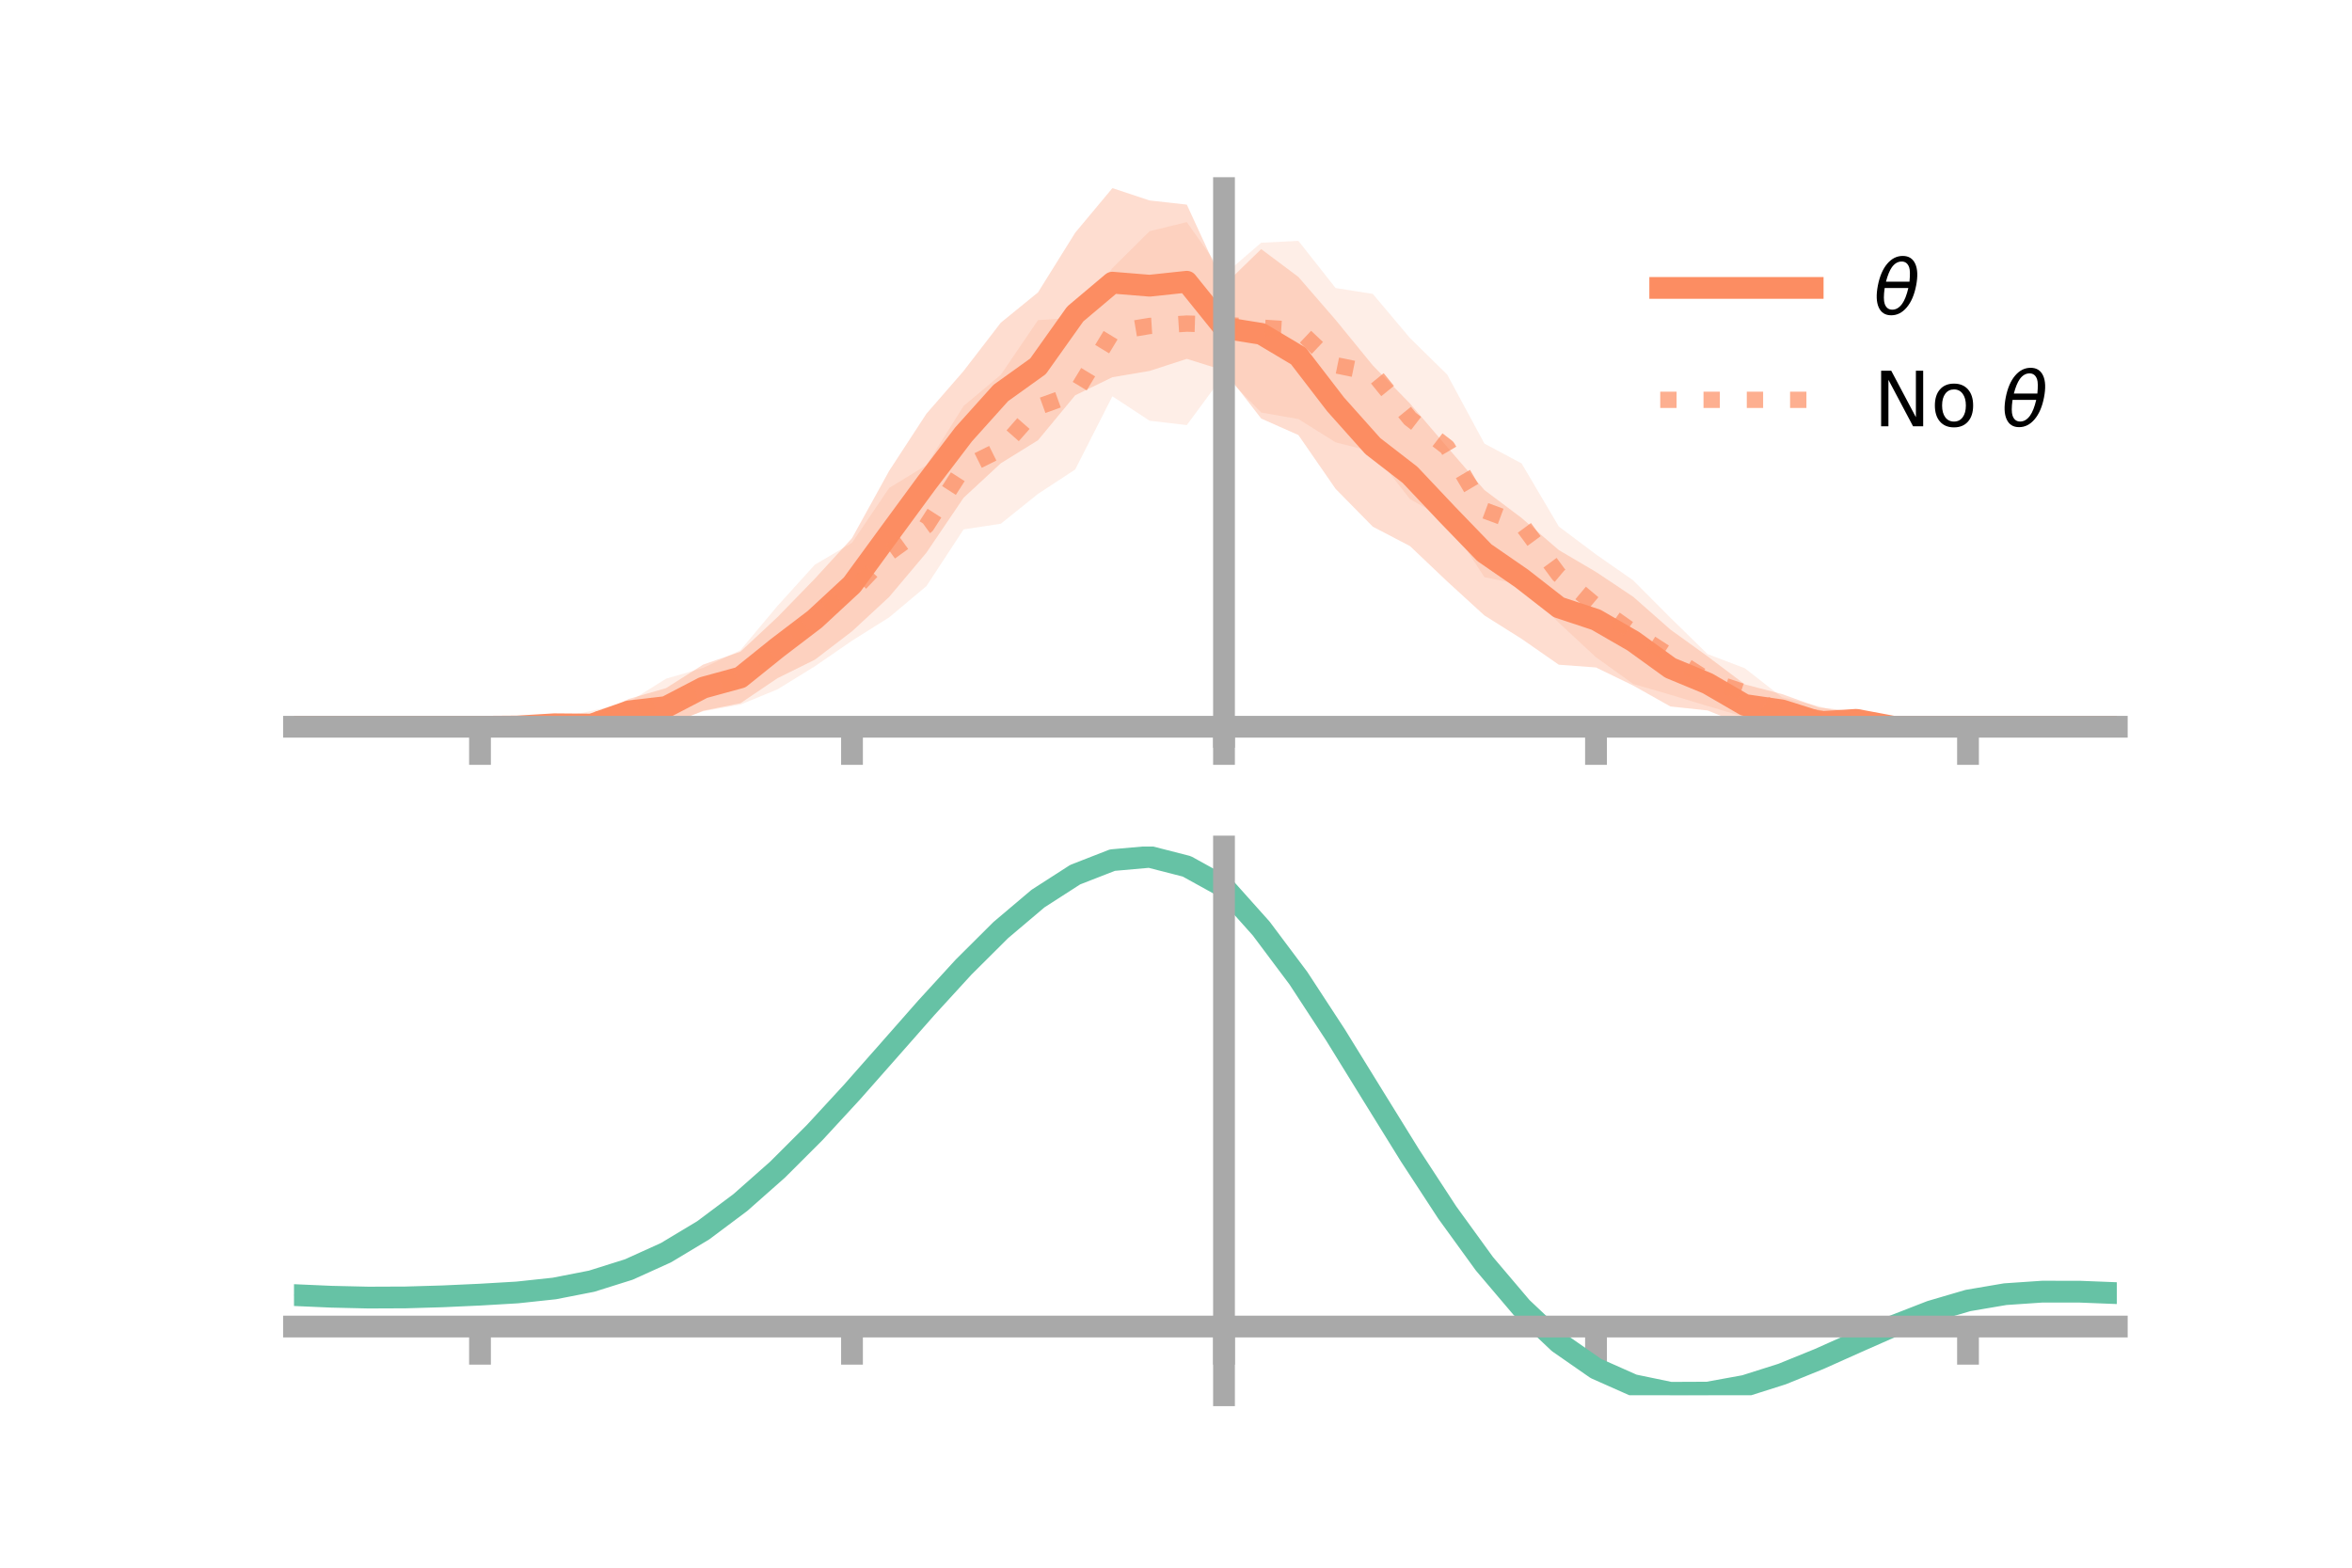 <?xml version="1.0" encoding="utf-8" standalone="no"?>
<!DOCTYPE svg PUBLIC "-//W3C//DTD SVG 1.1//EN"
  "http://www.w3.org/Graphics/SVG/1.1/DTD/svg11.dtd">
<!-- Created with matplotlib (https://matplotlib.org/) -->
<svg height="144pt" version="1.1" viewBox="0 0 216 144" width="216pt" xmlns="http://www.w3.org/2000/svg" xmlns:xlink="http://www.w3.org/1999/xlink">
 <defs>
  <style type="text/css">*{stroke-linecap:butt;stroke-linejoin:round;}</style>
 </defs>
 <g id="figure_1">
  <g id="patch_1">
   <path d="M 0 144 
L 216 144 
L 216 0 
L 0 0 
z
" style="fill:none;"/>
  </g>
  <g id="axes_1">
   <g id="patch_2">
    <path d="M 27 67.68 
L 194.4 67.68 
L 194.4 17.28 
L 27 17.28 
z
" style="fill:none;"/>
   </g>
   <g id="PolyCollection_1">
    <path clip-path="url(#pb8aa6380fd)" d="M 27 66.756 
L 27 66.756 
L 30.416 66.756 
L 33.833 66.756 
L 37.249 66.756 
L 40.665 66.756 
L 44.082 66.756 
L 47.498 66.585 
L 50.914 66.022 
L 54.331 65.841 
L 57.747 64.197 
L 61.163 63.21 
L 64.58 61.043 
L 67.996 59.864 
L 71.412 56.676 
L 74.829 53.159 
L 78.245 49.434 
L 81.661 43.245 
L 85.078 38.004 
L 88.494 34.078 
L 91.91 29.64 
L 95.327 26.858 
L 98.743 21.378 
L 102.159 17.28 
L 105.576 18.414 
L 108.992 18.794 
L 112.408 26.208 
L 115.824 22.88 
L 119.241 25.44 
L 122.657 29.383 
L 126.073 33.565 
L 129.49 37.069 
L 132.906 41.061 
L 136.322 45.01 
L 139.739 47.578 
L 143.155 50.525 
L 146.571 52.537 
L 149.988 54.817 
L 153.404 57.829 
L 156.82 60.291 
L 160.237 62.864 
L 163.653 63.753 
L 167.069 64.988 
L 170.486 65.357 
L 173.902 66.311 
L 177.318 66.66 
L 180.735 66.755 
L 184.151 66.756 
L 187.567 66.756 
L 190.984 66.756 
L 194.4 66.756 
L 194.4 66.756 
L 194.4 66.756 
L 190.984 66.756 
L 187.567 66.756 
L 184.151 66.756 
L 180.735 66.757 
L 177.318 66.865 
L 173.902 67.206 
L 170.486 66.881 
L 167.069 67.68 
L 163.653 66.754 
L 160.237 66.65 
L 156.82 65.26 
L 153.404 64.892 
L 149.988 62.971 
L 146.571 61.311 
L 143.155 61.057 
L 139.739 58.681 
L 136.322 56.53 
L 132.906 53.408 
L 129.49 50.161 
L 126.073 48.377 
L 122.657 44.904 
L 119.241 39.961 
L 115.824 38.447 
L 112.408 34.029 
L 108.992 32.964 
L 105.576 34.072 
L 102.159 34.648 
L 98.743 36.309 
L 95.327 40.437 
L 91.91 42.556 
L 88.494 45.723 
L 85.078 50.768 
L 81.661 54.828 
L 78.245 57.992 
L 74.829 60.601 
L 71.412 62.291 
L 67.996 64.597 
L 64.58 65.287 
L 61.163 66.683 
L 57.747 66.49 
L 54.331 67.269 
L 50.914 67.031 
L 47.498 66.879 
L 44.082 66.756 
L 40.665 66.756 
L 37.249 66.756 
L 33.833 66.756 
L 30.416 66.756 
L 27 66.756 
z
" style="fill:#fc8d62;fill-opacity:0.3;"/>
   </g>
   <g id="PolyCollection_2">
    <path clip-path="url(#pb8aa6380fd)" d="M 27 66.756 
L 27 66.756 
L 30.416 66.756 
L 33.833 66.756 
L 37.249 66.756 
L 40.665 66.756 
L 44.082 66.756 
L 47.498 66.606 
L 50.914 66.005 
L 54.331 65.297 
L 57.747 64.484 
L 61.163 62.344 
L 64.58 61.348 
L 67.996 59.725 
L 71.412 55.646 
L 74.829 51.873 
L 78.245 49.858 
L 81.661 44.818 
L 85.078 42.731 
L 88.494 37.291 
L 91.91 34.425 
L 95.327 29.405 
L 98.743 29.178 
L 102.159 24.626 
L 105.576 21.234 
L 108.992 20.401 
L 112.408 25.237 
L 115.824 22.296 
L 119.241 22.126 
L 122.657 26.456 
L 126.073 26.997 
L 129.49 31.053 
L 132.906 34.407 
L 136.322 40.746 
L 139.739 42.567 
L 143.155 48.36 
L 146.571 50.927 
L 149.988 53.309 
L 153.404 56.741 
L 156.82 60.083 
L 160.237 61.38 
L 163.653 64.049 
L 167.069 64.877 
L 170.486 65.88 
L 173.902 66.072 
L 177.318 66.465 
L 180.735 66.756 
L 184.151 66.756 
L 187.567 66.756 
L 190.984 66.756 
L 194.4 66.756 
L 194.4 66.756 
L 194.4 66.756 
L 190.984 66.756 
L 187.567 66.756 
L 184.151 66.756 
L 180.735 66.756 
L 177.318 66.951 
L 173.902 67.071 
L 170.486 67.275 
L 167.069 67.077 
L 163.653 67.073 
L 160.237 65.869 
L 156.82 64.852 
L 153.404 63.817 
L 149.988 62.825 
L 146.571 60.373 
L 143.155 57.201 
L 139.739 53.725 
L 136.322 53.018 
L 132.906 47.768 
L 129.49 45.853 
L 126.073 41.487 
L 122.657 40.633 
L 119.241 38.492 
L 115.824 37.893 
L 112.408 34.414 
L 108.992 39.047 
L 105.576 38.647 
L 102.159 36.402 
L 98.743 43.125 
L 95.327 45.366 
L 91.91 48.109 
L 88.494 48.628 
L 85.078 53.839 
L 81.661 56.704 
L 78.245 58.852 
L 74.829 61.206 
L 71.412 63.316 
L 67.996 64.723 
L 64.58 65.335 
L 61.163 66.524 
L 57.747 66.713 
L 54.331 67.037 
L 50.914 67.129 
L 47.498 66.905 
L 44.082 66.756 
L 40.665 66.756 
L 37.249 66.756 
L 33.833 66.756 
L 30.416 66.756 
L 27 66.756 
z
" style="fill:#fc8d62;fill-opacity:0.15;"/>
   </g>
   <g id="matplotlib.axis_1">
    <g id="xtick_1">
     <g id="line2d_1">
      <defs>
       <path d="M 0 0 
L 0 3.5 
" id="mac7288c41c" style="stroke:#a9a9a9;stroke-width:2;"/>
      </defs>
      <g>
       <use style="fill:#a9a9a9;stroke:#a9a9a9;stroke-width:2;" x="44.082" xlink:href="#mac7288c41c" y="66.756"/>
      </g>
     </g>
    </g>
    <g id="xtick_2">
     <g id="line2d_2">
      <g>
       <use style="fill:#a9a9a9;stroke:#a9a9a9;stroke-width:2;" x="78.245" xlink:href="#mac7288c41c" y="66.756"/>
      </g>
     </g>
    </g>
    <g id="xtick_3">
     <g id="line2d_3">
      <g>
       <use style="fill:#a9a9a9;stroke:#a9a9a9;stroke-width:2;" x="112.408" xlink:href="#mac7288c41c" y="66.756"/>
      </g>
     </g>
    </g>
    <g id="xtick_4">
     <g id="line2d_4">
      <g>
       <use style="fill:#a9a9a9;stroke:#a9a9a9;stroke-width:2;" x="146.571" xlink:href="#mac7288c41c" y="66.756"/>
      </g>
     </g>
    </g>
    <g id="xtick_5">
     <g id="line2d_5">
      <g>
       <use style="fill:#a9a9a9;stroke:#a9a9a9;stroke-width:2;" x="180.735" xlink:href="#mac7288c41c" y="66.756"/>
      </g>
     </g>
    </g>
   </g>
   <g id="matplotlib.axis_2"/>
   <g id="line2d_6">
    <path clip-path="url(#pb8aa6380fd)" d="M 27 66.756 
L 30.416 66.756 
L 33.833 66.756 
L 37.249 66.756 
L 40.665 66.756 
L 44.082 66.756 
L 47.498 66.732 
L 50.914 66.527 
L 54.331 66.555 
L 57.747 65.344 
L 61.163 64.946 
L 64.58 63.165 
L 67.996 62.23 
L 71.412 59.483 
L 74.829 56.88 
L 78.245 53.713 
L 81.661 49.037 
L 85.078 44.386 
L 88.494 39.9 
L 91.91 36.098 
L 95.327 33.648 
L 98.743 28.843 
L 102.159 25.964 
L 105.576 26.243 
L 108.992 25.879 
L 112.408 30.118 
L 115.824 30.663 
L 119.241 32.701 
L 122.657 37.144 
L 126.073 40.971 
L 129.49 43.615 
L 132.906 47.235 
L 136.322 50.77 
L 139.739 53.129 
L 143.155 55.791 
L 146.571 56.924 
L 149.988 58.894 
L 153.404 61.361 
L 156.82 62.776 
L 160.237 64.757 
L 163.653 65.253 
L 167.069 66.334 
L 170.486 66.119 
L 173.902 66.759 
L 177.318 66.763 
L 180.735 66.756 
L 184.151 66.756 
L 187.567 66.756 
L 190.984 66.756 
L 194.4 66.756 
" style="fill:none;stroke:#fc8d62;stroke-linecap:square;stroke-width:2;"/>
   </g>
   <g id="line2d_7">
    <path clip-path="url(#pb8aa6380fd)" d="M 27 66.756 
L 30.416 66.756 
L 33.833 66.756 
L 37.249 66.756 
L 40.665 66.756 
L 44.082 66.756 
L 47.498 66.755 
L 50.914 66.567 
L 54.331 66.167 
L 57.747 65.598 
L 61.163 64.434 
L 64.58 63.341 
L 67.996 62.224 
L 71.412 59.481 
L 74.829 56.54 
L 78.245 54.355 
L 81.661 50.761 
L 85.078 48.285 
L 88.494 42.96 
L 91.91 41.267 
L 95.327 37.386 
L 98.743 36.151 
L 102.159 30.514 
L 105.576 29.941 
L 108.992 29.724 
L 112.408 29.825 
L 115.824 30.094 
L 119.241 30.309 
L 122.657 33.544 
L 126.073 34.242 
L 129.49 38.453 
L 132.906 41.087 
L 136.322 46.882 
L 139.739 48.146 
L 143.155 52.781 
L 146.571 55.65 
L 149.988 58.067 
L 153.404 60.279 
L 156.82 62.467 
L 160.237 63.625 
L 163.653 65.561 
L 167.069 65.977 
L 170.486 66.577 
L 173.902 66.571 
L 177.318 66.708 
L 180.735 66.756 
L 184.151 66.756 
L 187.567 66.756 
L 190.984 66.756 
L 194.4 66.756 
" style="fill:none;stroke:#fc8d62;stroke-dasharray:1.5,2.475;stroke-dashoffset:0;stroke-opacity:0.7;stroke-width:1.5;"/>
   </g>
   <g id="patch_3">
    <path d="M 112.408 67.68 
L 112.408 17.28 
" style="fill:none;stroke:#a9a9a9;stroke-linecap:square;stroke-linejoin:miter;stroke-width:2;"/>
   </g>
   <g id="patch_4">
    <path d="M 194.4 67.68 
L 194.4 17.28 
" style="fill:none;"/>
   </g>
   <g id="patch_5">
    <path d="M 27 66.756 
L 194.4 66.756 
" style="fill:none;stroke:#a9a9a9;stroke-linecap:square;stroke-linejoin:miter;stroke-width:2;"/>
   </g>
   <g id="patch_6">
    <path d="M 27 17.28 
L 194.4 17.28 
" style="fill:none;"/>
   </g>
   <g id="legend_1">
    <g id="line2d_8">
     <path d="M 152.47 26.449 
L 166.47 26.449 
" style="fill:none;stroke:#fc8d62;stroke-linecap:square;stroke-width:2;"/>
    </g>
    <g id="line2d_9"/>
    <g id="text_1">
     <!-- $\theta$ -->
     <g transform="translate(172.07 28.899)scale(0.07 -0.07)">
      <defs>
       <path d="M 45.516 34.672 
L 14.453 34.672 
Q 12.359 20.062 14.5 13.875 
Q 17.188 6.25 24.469 6.25 
Q 31.781 6.25 37.359 13.922 
Q 42.234 20.656 45.516 34.672 
z
M 47.016 42.969 
Q 48.344 56.844 46.625 61.719 
Q 43.953 69.438 36.766 69.438 
Q 29.297 69.438 23.828 61.812 
Q 19.531 55.672 16.156 42.969 
z
M 38.188 76.766 
Q 49.906 76.766 54.594 66.406 
Q 59.281 56.109 55.719 37.844 
Q 52.203 19.625 43.453 9.281 
Q 34.766 -1.125 23.047 -1.125 
Q 11.281 -1.125 6.641 9.281 
Q 2 19.625 5.516 37.844 
Q 9.078 56.109 17.719 66.406 
Q 26.422 76.766 38.188 76.766 
z
" id="DejaVuSans-Oblique-952"/>
      </defs>
      <use transform="translate(0 0.234)" xlink:href="#DejaVuSans-Oblique-952"/>
     </g>
    </g>
    <g id="line2d_10">
     <path d="M 152.47 36.724 
L 166.47 36.724 
" style="fill:none;stroke:#fc8d62;stroke-dasharray:1.5,2.475;stroke-dashoffset:0;stroke-opacity:0.7;stroke-width:1.5;"/>
    </g>
    <g id="line2d_11"/>
    <g id="text_2">
     <!-- No $\theta$ -->
     <g transform="translate(172.07 39.174)scale(0.07 -0.07)">
      <defs>
       <path d="M 9.812 72.906 
L 23.094 72.906 
L 55.422 11.922 
L 55.422 72.906 
L 64.984 72.906 
L 64.984 0 
L 51.703 0 
L 19.391 60.984 
L 19.391 0 
L 9.812 0 
z
" id="DejaVuSans-78"/>
       <path d="M 30.609 48.391 
Q 23.391 48.391 19.188 42.75 
Q 14.984 37.109 14.984 27.297 
Q 14.984 17.484 19.156 11.844 
Q 23.344 6.203 30.609 6.203 
Q 37.797 6.203 41.984 11.859 
Q 46.188 17.531 46.188 27.297 
Q 46.188 37.016 41.984 42.703 
Q 37.797 48.391 30.609 48.391 
z
M 30.609 56 
Q 42.328 56 49.016 48.375 
Q 55.719 40.766 55.719 27.297 
Q 55.719 13.875 49.016 6.219 
Q 42.328 -1.422 30.609 -1.422 
Q 18.844 -1.422 12.172 6.219 
Q 5.516 13.875 5.516 27.297 
Q 5.516 40.766 12.172 48.375 
Q 18.844 56 30.609 56 
z
" id="DejaVuSans-111"/>
       <path id="DejaVuSans-32"/>
      </defs>
      <use transform="translate(0 0.234)" xlink:href="#DejaVuSans-78"/>
      <use transform="translate(74.805 0.234)" xlink:href="#DejaVuSans-111"/>
      <use transform="translate(135.986 0.234)" xlink:href="#DejaVuSans-32"/>
      <use transform="translate(167.773 0.234)" xlink:href="#DejaVuSans-Oblique-952"/>
     </g>
    </g>
   </g>
  </g>
  <g id="axes_2">
   <g id="patch_7">
    <path d="M 27 128.16 
L 194.4 128.16 
L 194.4 77.76 
L 27 77.76 
z
" style="fill:none;"/>
   </g>
   <g id="PolyCollection_3">
    <path clip-path="url(#p845cf954f7)" d="M 27 119.01 
L 27 118.91 
L 30.416 119.069 
L 33.833 119.149 
L 37.249 119.128 
L 40.665 119.016 
L 44.082 118.846 
L 47.498 118.634 
L 50.914 118.256 
L 54.331 117.574 
L 57.747 116.481 
L 61.163 114.906 
L 64.58 112.812 
L 67.996 110.201 
L 71.412 107.112 
L 74.829 103.621 
L 78.245 99.83 
L 81.661 95.874 
L 85.078 91.904 
L 88.494 88.092 
L 91.91 84.618 
L 95.327 81.668 
L 98.743 79.426 
L 102.159 78.068 
L 105.576 77.76 
L 108.992 78.651 
L 112.408 80.575 
L 115.824 84.452 
L 119.241 89.088 
L 122.657 94.399 
L 126.073 100.027 
L 129.49 105.644 
L 132.906 110.966 
L 136.322 115.763 
L 139.739 119.855 
L 143.155 123.123 
L 146.571 125.507 
L 149.988 127.015 
L 153.404 127.709 
L 156.82 127.686 
L 160.237 127.067 
L 163.653 125.997 
L 167.069 124.631 
L 170.486 123.13 
L 173.902 121.652 
L 177.318 120.349 
L 180.735 119.364 
L 184.151 118.793 
L 187.567 118.567 
L 190.984 118.578 
L 194.4 118.722 
L 194.4 118.842 
L 194.4 118.842 
L 190.984 118.717 
L 187.567 118.721 
L 184.151 118.961 
L 180.735 119.552 
L 177.318 120.573 
L 173.902 121.929 
L 170.486 123.468 
L 167.069 125.027 
L 163.653 126.438 
L 160.237 127.533 
L 156.82 128.154 
L 153.404 128.16 
L 149.988 127.437 
L 146.571 125.909 
L 143.155 123.544 
L 139.739 120.356 
L 136.322 116.396 
L 132.906 111.767 
L 129.49 106.629 
L 126.073 101.203 
L 122.657 95.76 
L 119.241 90.617 
L 115.824 86.125 
L 112.408 82.36 
L 108.992 80.508 
L 105.576 79.649 
L 102.159 79.948 
L 98.743 81.256 
L 95.327 83.412 
L 91.91 86.243 
L 88.494 89.573 
L 85.078 93.221 
L 81.661 97.017 
L 78.245 100.798 
L 74.829 104.418 
L 71.412 107.754 
L 67.996 110.708 
L 64.58 113.21 
L 61.163 115.222 
L 57.747 116.741 
L 54.331 117.795 
L 50.914 118.45 
L 47.498 118.804 
L 44.082 118.991 
L 40.665 119.134 
L 37.249 119.222 
L 33.833 119.229 
L 30.416 119.152 
L 27 119.01 
z
" style="fill:#66c2a5;fill-opacity:0.3;"/>
   </g>
   <g id="matplotlib.axis_3">
    <g id="xtick_6">
     <g id="line2d_12">
      <g>
       <use style="fill:#a9a9a9;stroke:#a9a9a9;stroke-width:2;" x="44.082" xlink:href="#mac7288c41c" y="121.849"/>
      </g>
     </g>
    </g>
    <g id="xtick_7">
     <g id="line2d_13">
      <g>
       <use style="fill:#a9a9a9;stroke:#a9a9a9;stroke-width:2;" x="78.245" xlink:href="#mac7288c41c" y="121.849"/>
      </g>
     </g>
    </g>
    <g id="xtick_8">
     <g id="line2d_14">
      <g>
       <use style="fill:#a9a9a9;stroke:#a9a9a9;stroke-width:2;" x="112.408" xlink:href="#mac7288c41c" y="121.849"/>
      </g>
     </g>
    </g>
    <g id="xtick_9">
     <g id="line2d_15">
      <g>
       <use style="fill:#a9a9a9;stroke:#a9a9a9;stroke-width:2;" x="146.571" xlink:href="#mac7288c41c" y="121.849"/>
      </g>
     </g>
    </g>
    <g id="xtick_10">
     <g id="line2d_16">
      <g>
       <use style="fill:#a9a9a9;stroke:#a9a9a9;stroke-width:2;" x="180.735" xlink:href="#mac7288c41c" y="121.849"/>
      </g>
     </g>
    </g>
   </g>
   <g id="matplotlib.axis_4"/>
   <g id="line2d_17">
    <path clip-path="url(#p845cf954f7)" d="M 27 118.96 
L 30.416 119.11 
L 33.833 119.189 
L 37.249 119.175 
L 40.665 119.075 
L 44.082 118.919 
L 47.498 118.719 
L 50.914 118.353 
L 54.331 117.685 
L 57.747 116.611 
L 61.163 115.064 
L 64.58 113.011 
L 67.996 110.454 
L 71.412 107.433 
L 74.829 104.019 
L 78.245 100.314 
L 81.661 96.445 
L 85.078 92.563 
L 88.494 88.832 
L 91.91 85.431 
L 95.327 82.54 
L 98.743 80.341 
L 102.159 79.008 
L 105.576 78.705 
L 108.992 79.58 
L 112.408 81.467 
L 115.824 85.289 
L 119.241 89.852 
L 122.657 95.079 
L 126.073 100.615 
L 129.49 106.136 
L 132.906 111.367 
L 136.322 116.08 
L 139.739 120.106 
L 143.155 123.333 
L 146.571 125.708 
L 149.988 127.226 
L 153.404 127.935 
L 156.82 127.92 
L 160.237 127.3 
L 163.653 126.217 
L 167.069 124.829 
L 170.486 123.299 
L 173.902 121.791 
L 177.318 120.461 
L 180.735 119.458 
L 184.151 118.877 
L 187.567 118.644 
L 190.984 118.647 
L 194.4 118.782 
" style="fill:none;stroke:#66c2a5;stroke-linecap:square;stroke-width:2;"/>
   </g>
   <g id="patch_8">
    <path d="M 112.408 128.16 
L 112.408 77.76 
" style="fill:none;stroke:#a9a9a9;stroke-linecap:square;stroke-linejoin:miter;stroke-width:2;"/>
   </g>
   <g id="patch_9">
    <path d="M 194.4 128.16 
L 194.4 77.76 
" style="fill:none;"/>
   </g>
   <g id="patch_10">
    <path d="M 27 121.849 
L 194.4 121.849 
" style="fill:none;stroke:#a9a9a9;stroke-linecap:square;stroke-linejoin:miter;stroke-width:2;"/>
   </g>
   <g id="patch_11">
    <path d="M 27 77.76 
L 194.4 77.76 
" style="fill:none;"/>
   </g>
  </g>
 </g>
 <defs>
  <clipPath id="pb8aa6380fd">
   <rect height="50.4" width="167.4" x="27" y="17.28"/>
  </clipPath>
  <clipPath id="p845cf954f7">
   <rect height="50.4" width="167.4" x="27" y="77.76"/>
  </clipPath>
 </defs>
</svg>
